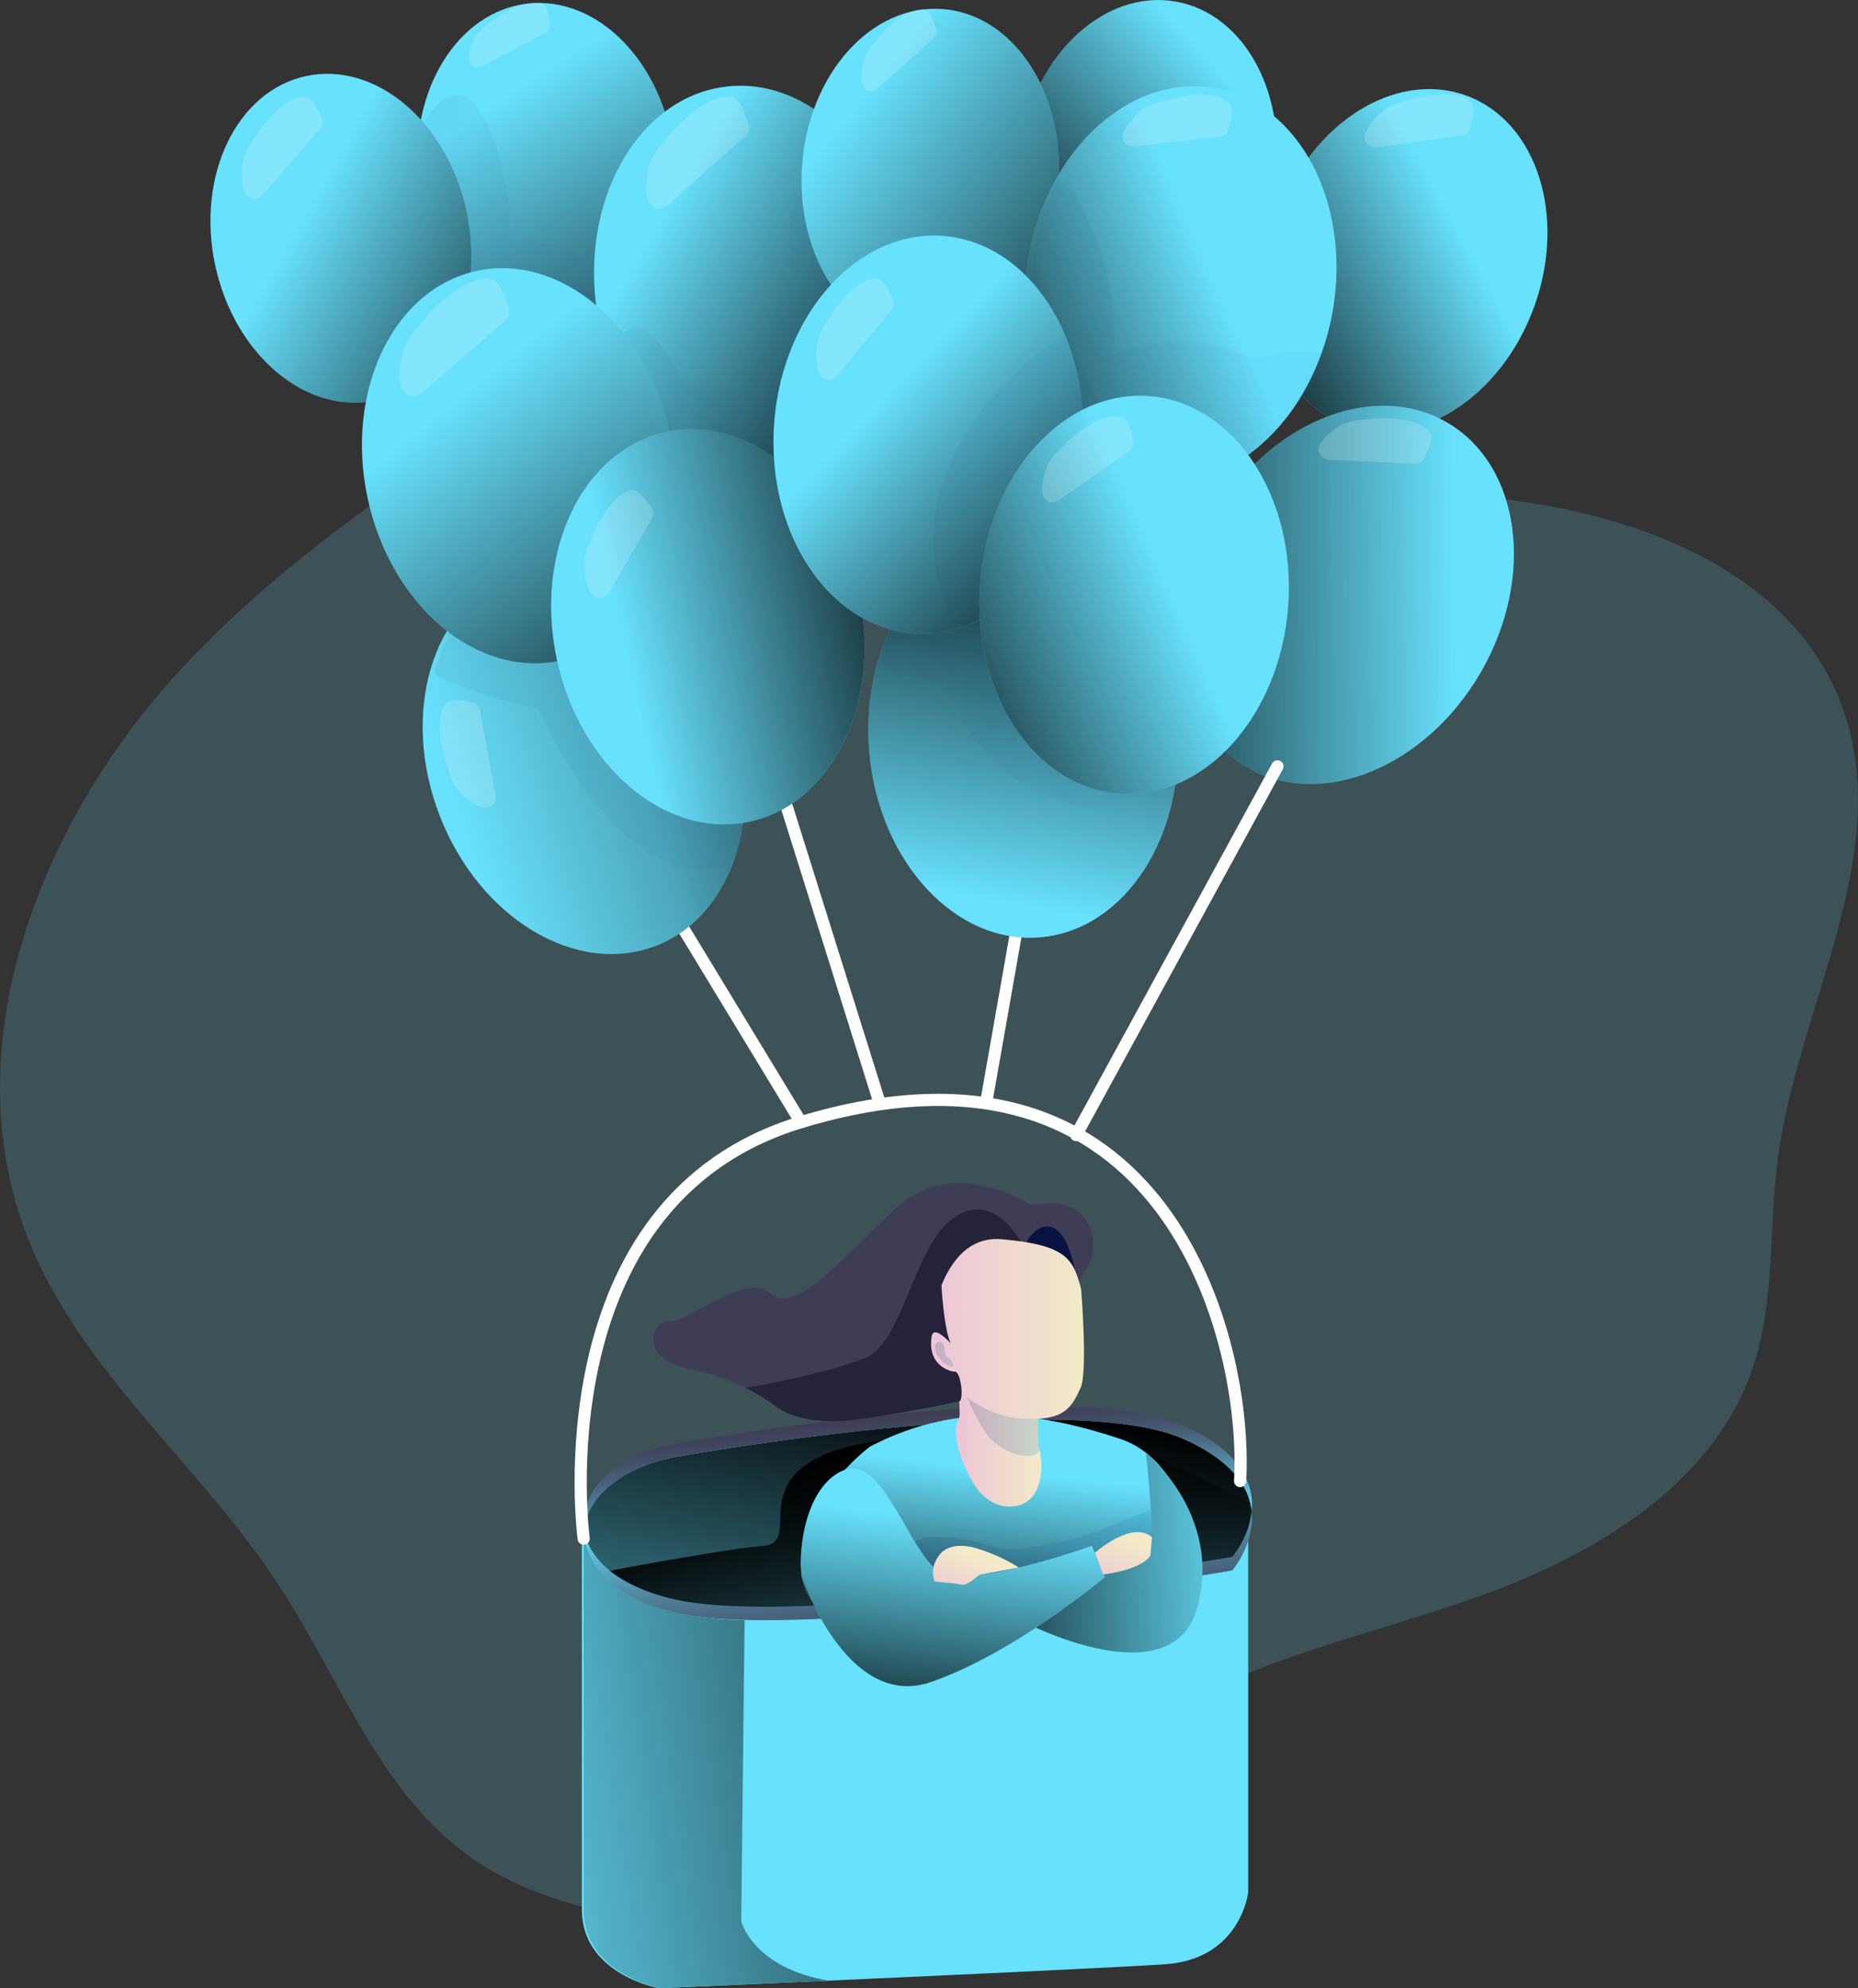 <svg xmlns="http://www.w3.org/2000/svg" xmlns:xlink="http://www.w3.org/1999/xlink" id="Layer_1" data-name="Layer 1" viewBox="0 0 554.6 593.49"><rect x="0" y="0" width="554.6" height="593.49" fill="#333333" stroke="none"/><defs><linearGradient id="linear-gradient" x1="512.91" x2="591.26" y1="114.35" y2="71.54" gradientTransform="translate(454.43 -487.8) rotate(70.05)" gradientUnits="userSpaceOnUse"><stop offset="0"/><stop offset="1" stop-opacity="0"/></linearGradient><linearGradient id="linear-gradient-2" x1="373.72" x2="305.1" y1="137.44" y2="32.16" gradientTransform="translate(8.01 -35.69) rotate(6.49)" xlink:href="#linear-gradient"/><linearGradient id="linear-gradient-3" x1="277.54" x2="337.14" y1="67.91" y2="67.91" gradientUnits="userSpaceOnUse"><stop offset="0" stop-color="#183866"/><stop offset="1" stop-color="#1a7fc1"/></linearGradient><linearGradient id="linear-gradient-4" x1="333.39" x2="245.85" y1="116.87" y2="67.19" gradientTransform="translate(21.08 -52.15) rotate(12.07)" xlink:href="#linear-gradient"/><linearGradient id="linear-gradient-5" x1="428.42" x2="433.52" y1="448.62" y2="497.32" gradientUnits="userSpaceOnUse"><stop offset="0" stop-color="#68e1fd"/><stop offset=".2" stop-color="#5db4cf"/><stop offset=".46" stop-color="#50819b"/><stop offset=".69" stop-color="#475c76"/><stop offset=".87" stop-color="#41455e"/><stop offset=".99" stop-color="#3f3d56"/></linearGradient><linearGradient id="linear-gradient-6" x1="430.1" x2="426.86" y1="462.15" y2="424.22" xlink:href="#linear-gradient-5"/><linearGradient id="linear-gradient-7" x1="436.53" x2="407.49" y1="417.38" y2="577.07" gradientTransform="matrix(1, 0, 0, 1, 0, 0)" xlink:href="#linear-gradient"/><linearGradient id="linear-gradient-8" x1="420.74" x2="450.27" y1="428.89" y2="506.4" gradientTransform="matrix(1, 0, 0, 1, 0, 0)" xlink:href="#linear-gradient"/><linearGradient id="linear-gradient-9" x1="448.66" x2="456.05" y1="502.94" y2="441.64" gradientTransform="matrix(1, 0, 0, 1, 0, 0)" xlink:href="#linear-gradient"/><linearGradient id="linear-gradient-10" x1="426.96" x2="501.16" y1="467.65" y2="467.65" xlink:href="#linear-gradient-3"/><linearGradient id="linear-gradient-11" x1="440.83" x2="466.3" y1="431.69" y2="431.69" gradientUnits="userSpaceOnUse"><stop offset="0" stop-color="#ecc4d7"/><stop offset=".42" stop-color="#efd4d1"/><stop offset="1" stop-color="#f2eac9"/></linearGradient><linearGradient id="linear-gradient-12" x1="444.3" x2="465.76" y1="428.46" y2="428.46" xlink:href="#linear-gradient-3"/><linearGradient id="linear-gradient-13" x1="432.43" x2="479.03" y1="399.21" y2="399.21" xlink:href="#linear-gradient-11"/><linearGradient id="linear-gradient-14" x1="424.4" x2="528.3" y1="471.09" y2="463.7" gradientTransform="matrix(1, 0, 0, 1, 0, 0)" xlink:href="#linear-gradient"/><linearGradient id="linear-gradient-15" x1="431.93" x2="441.49" y1="531.76" y2="456.98" gradientTransform="matrix(1, 0, 0, 1, 0, 0)" xlink:href="#linear-gradient"/><linearGradient id="linear-gradient-16" x1="440.75" x2="448.05" y1="483.28" y2="467.56" xlink:href="#linear-gradient-11"/><linearGradient id="linear-gradient-17" x1="484.71" x2="492.9" y1="479.05" y2="461.43" xlink:href="#linear-gradient-11"/><linearGradient id="linear-gradient-18" x1="426.63" x2="290.92" y1="197.69" y2="242.12" gradientTransform="translate(105.89 -104.12) rotate(21.31)" gradientUnits="userSpaceOnUse"><stop offset="0"/><stop offset=".62" stop-opacity=".26"/><stop offset="1" stop-opacity="0"/></linearGradient><linearGradient id="linear-gradient-19" x1="285.12" x2="379.07" y1="220.2" y2="220.2" xlink:href="#linear-gradient-3"/><linearGradient id="linear-gradient-20" x1="435.71" x2="350.9" y1="120.86" y2="70.77" gradientTransform="translate(12.32 -42.32) rotate(6.49)" xlink:href="#linear-gradient"/><linearGradient id="linear-gradient-21" x1="340.2" x2="410.56" y1="99.02" y2="99.02" xlink:href="#linear-gradient-3"/><linearGradient id="linear-gradient-22" x1="379.84" x2="293.41" y1="228" y2="120.57" gradientTransform="translate(36.45 -61.75) rotate(12.07)" xlink:href="#linear-gradient"/><linearGradient id="linear-gradient-23" x1="439.31" x2="341.57" y1="173.44" y2="195.25" gradientTransform="translate(47.76 -72.49) rotate(12.07)" xlink:href="#linear-gradient"/><linearGradient id="linear-gradient-24" x1="455.8" x2="523.65" y1="89.82" y2="28.43" gradientTransform="translate(464.15 -447.69) rotate(80.2)" xlink:href="#linear-gradient"/><linearGradient id="linear-gradient-25" x1="510.37" x2="409.4" y1="115.1" y2="35.94" gradientTransform="translate(455.72 -381.44) rotate(85.78)" xlink:href="#linear-gradient"/><linearGradient id="linear-gradient-26" x1="474.16" x2="452.35" y1="147.79" y2="271.38" gradientTransform="translate(21.25 -39.42) rotate(5.01)" xlink:href="#linear-gradient"/><linearGradient id="linear-gradient-27" x1="418.41" x2="500.15" y1="206.46" y2="206.46" xlink:href="#linear-gradient-3"/><linearGradient id="linear-gradient-28" x1="465.63" x2="590.02" y1="181.29" y2="179.67" gradientTransform="translate(434.75 -392.83) rotate(60)" xlink:href="#linear-gradient"/><linearGradient id="linear-gradient-29" x1="424.92" x2="517.01" y1="123.8" y2="83.41" gradientTransform="matrix(1, 0, 0, 1, 0, 0)" xlink:href="#linear-gradient"/><linearGradient id="linear-gradient-30" x1="463.1" x2="550.83" y1="100.92" y2="100.92" xlink:href="#linear-gradient-3"/><linearGradient id="linear-gradient-31" x1="492.88" x2="420.18" y1="189.25" y2="120.59" gradientTransform="matrix(1, 0, 0, 1, 0, 0)" xlink:href="#linear-gradient"/><linearGradient id="linear-gradient-32" x1="434.13" x2="480.55" y1="145.03" y2="145.03" xlink:href="#linear-gradient-3"/><linearGradient id="linear-gradient-33" x1="411.85" x2="503.93" y1="216.14" y2="175.75" gradientTransform="translate(637.26 -325.87) rotate(85.78)" xlink:href="#linear-gradient"/><linearGradient id="linear-gradient-34" x1="434.55" x2="440.04" y1="406.8" y2="406.8" xlink:href="#linear-gradient-3"/><linearGradient id="linear-gradient-35" x1="503.98" x2="280.69" y1="505.92" y2="539.79" gradientTransform="matrix(1, 0, 0, 1, 0, 0)" xlink:href="#linear-gradient"/></defs><title>33. Baloon</title><path fill="#68e1fd" d="M209.15,202.64c-41.94,45.5-68.09,112.55-45.15,170,15.77,39.51,51.31,67.34,74.61,102.94,18.52,28.3,30.4,62.82,58.28,82C310.65,567,327.08,571.7,343.43,575c27.75,5.67,57.64,7.62,83.46-4C453,559.28,471.4,535.36,495,519.17c30.28-20.75,67.52-27.85,102.1-40.2s69.86-33.42,81.57-68.21c6.69-19.88,4.7-41.51,7.46-62.3,6-45.29,34.54-90.38,19.71-133.59-15.94-46.46-73-63.23-122.1-65s-102.15,3.84-143.5-22.66c-13.16-8.43-24.39-19.77-38.16-27.18-37.17-20-66,6.12-95.87,25.83C271.76,148.67,237.31,172.09,209.15,202.64Z" opacity=".18" transform="translate(-155.47 -2.52)"/><ellipse cx="575.22" cy="80.3" fill="#68e1fd" rx="52.41" ry="40.62" transform="translate(147.99 591.08) rotate(-70.05)"/><ellipse cx="575.22" cy="80.3" fill="url(#linear-gradient)" rx="52.41" ry="40.62" transform="translate(147.99 591.08) rotate(-70.05)"/><ellipse cx="318.53" cy="52.76" fill="#68e1fd" rx="38.37" ry="49.51" transform="translate(-159.4 33.85) rotate(-6.49)"/><ellipse cx="318.53" cy="52.76" fill="url(#linear-gradient-2)" rx="38.37" ry="49.51" transform="translate(-159.4 33.85) rotate(-6.49)"/><path fill="url(#linear-gradient-3)" d="M307.54,66.66c0,2.64,0,5.82,2.32,7.15a7.3,7.3,0,0,0,3.47.7c6.41.29,13.07,1.71,18,5.83s7.51,11.51,4.6,17.23-10.25,8-16.66,7.24c-8.27-.94-15.56-5.65-22.51-10.23-4.09-2.7-8.25-5.46-11.29-9.3-9.56-12.09-11-36.78-1.33-49.32C298.83,16.93,307.47,56.75,307.54,66.66Z" opacity=".06" transform="translate(-155.47 -2.52)"/><ellipse cx="257.22" cy="73.64" fill="#68e1fd" rx="38.37" ry="49.51" transform="translate(-165.19 52.89) rotate(-12.07)"/><ellipse cx="257.22" cy="73.64" fill="url(#linear-gradient-4)" rx="38.37" ry="49.51" transform="translate(-165.19 52.89) rotate(-12.07)"/><path fill="#68e1fd" d="M528.05,451V567.4s-2.25,19.92-24.8,21.46c-13.12.88-62.19,3.16-100.89,4.9C374.59,595,352.15,596,352.15,596s-23-4.08-23-23.49l0-112.66h.09l2.48-.12Z" transform="translate(-155.47 -2.52)"/><path fill="url(#linear-gradient-5)" d="M523.3,471.3s-128.7,22.06-167.53,12.41c-19.36-4.8-27.26-15.1-26-24.86s11.84-19.11,29.36-21.75c0,0,114.85-20.54,149.64-5,14.66,6.54,19.54,14.54,20.29,21.59C530.08,463.38,523.3,471.3,523.3,471.3Z" transform="translate(-155.47 -2.52)"/><path fill="url(#linear-gradient-6)" d="M529.08,453.69c-.75-7.05-5.63-15.05-20.29-21.59-34.79-15.54-149.64,5-149.64,5-17.52,2.64-28.08,11.92-29.36,21.75-1.45-11.19,9.47-22.76,29.36-25.75,0,0,114.85-20.54,149.64-5C526.31,435.92,529.87,445.8,529.08,453.69Z" transform="translate(-155.47 -2.52)"/><path fill="#3f3d56" d="M475.45,391.22a13.82,13.82,0,0,1-1.14,2.95c-5.74,11.12-27.52,25.61-27.52,25.61s-20.07,4.46-36.12,6.51-23.1-3.61-23.1-3.61a55.08,55.08,0,0,0-9.85-6l-.05,0a66.53,66.53,0,0,0-16.32-5.5c-16-3.14-11.24-14.91-5.79-14.31s22.21-14.92,29.64-8.43,19.75-8.18,37.27-24.93,40.63-1.27,40.63-1.27l6-.47a11.69,11.69,0,0,1,12.66,11.58c0,2.93-.56,5.67-1.66,7.32A33.11,33.11,0,0,0,475.45,391.22Z" transform="translate(-155.47 -2.52)"/><path fill="#091240" d="M461.83,373.31s3.3-6.26,8-4.31,6.5,12.79,6.5,12.79Z" transform="translate(-155.47 -2.52)"/><path fill="#25233a" d="M475.45,391.22l-1.14,2.95c-5.74,11.12-27.52,25.61-27.52,25.61s-20.07,4.46-36.12,6.51-23.1-3.61-23.1-3.61a55.08,55.08,0,0,0-9.85-6c1.53.35,24.47-4.39,35.81-8.68s14.58-33.21,26.35-41.76,19.73,6.1,19.73,6.1Z" transform="translate(-155.47 -2.52)"/><path fill="#68e1fd" d="M529.08,453.69a23.08,23.08,0,0,1-.94,4.51,28.36,28.36,0,0,1-4.84,9.1s-128.7,22.06-167.53,12.41c-8-2-14-4.9-18.26-8.32-4.65-3.75-7.16-8.12-7.72-12.54,1.28-9.83,11.84-19.11,29.36-21.75,0,0,114.85-20.54,149.64-5C523.45,438.64,528.33,446.64,529.08,453.69Z" transform="translate(-155.47 -2.52)"/><path fill="url(#linear-gradient-7)" d="M529.08,453.69a23.08,23.08,0,0,1-.94,4.51,28.36,28.36,0,0,1-4.84,9.1s-128.7,22.06-167.53,12.41c-8-2-14-4.9-18.26-8.32-4.65-3.75-7.16-8.12-7.72-12.54,1.28-9.83,11.84-19.11,29.36-21.75,0,0,114.85-20.54,149.64-5C523.45,438.64,528.33,446.64,529.08,453.69Z" transform="translate(-155.47 -2.52)"/><path fill="url(#linear-gradient-8)" d="M528.59,451l-.45,7.19a28.36,28.36,0,0,1-4.84,9.1s-128.7,22.06-167.53,12.41c-8-2-14-4.9-18.26-8.32.75-.15,34.53-6.47,45.9-7.45s-4.27-18.47,19.53-27.76S489.76,432,489.76,432Z" transform="translate(-155.47 -2.52)"/><path fill="#68e1fd" d="M415.16,434.32s-23.35,17.39-20.36,38.87,46.45,19,69.34,9c0,0,31.13,8.63,41.66,0s5.75-43-16.05-50.19S442.66,420,415.16,434.32Z" transform="translate(-155.47 -2.52)"/><path fill="url(#linear-gradient-9)" d="M415.16,434.32s-23.35,17.39-20.36,38.87,46.45,19,69.34,9c0,0,31.13,8.63,41.66,0s5.75-43-16.05-50.19S442.66,420,415.16,434.32Z" transform="translate(-155.47 -2.52)"/><path fill="url(#linear-gradient-10)" d="M499,453.11s-17.92,7.31-21.16,8.26-21.12,4.89-24.27,3.44-19.56-5.94-25-2,4.47,19.3,4.47,19.3l42.4.09L501.16,479Z" opacity=".19" transform="translate(-155.47 -2.52)"/><path fill="url(#linear-gradient-11)" d="M466.27,441.27c-.27,4.75-2.15,10.05-7.85,10.84-8.52,1.19-12.77-7.49-12.77-7.49s-7.33-12.44-3.91-18.85c.71-1.35-1.1-13.46.5-14.19,6-2.78,19.61,9.26,21.6,9.53.5.07.84.49,1.06,1.16.88,2.69-.11,9.42.84,13A20.66,20.66,0,0,1,466.27,441.27Z" transform="translate(-155.47 -2.52)"/><path fill="url(#linear-gradient-12)" d="M452.85,433.55c-4.49-3.17-8.55-13.77-8.55-13.77l20.6,2.49c.88,2.69-.11,9.42.84,13C466.13,436.71,461.06,439.35,452.85,433.55Z" opacity=".19" transform="translate(-155.47 -2.52)"/><path fill="url(#linear-gradient-13)" d="M478.17,387.23s2.05,24.86-.17,29.63c-2.65,5.71-4.85,10.25-18.4,9-17.23-1.58-26.8-18.67-27.14-20s1.9-35.13,21.93-33.43S475.79,378.71,478.17,387.23Z" transform="translate(-155.47 -2.52)"/><path fill="#68e1fd" d="M497.53,436.19s22.79,18.28,15.38,46-51.85,4.48-51.85,4.48l18.39-13.36s17.88-2.13,19.41-6.52S497.53,436.19,497.53,436.19Z" transform="translate(-155.47 -2.52)"/><path fill="url(#linear-gradient-14)" d="M497.53,436.19s22.79,18.28,15.38,46-51.85,4.48-51.85,4.48l18.39-13.36s17.88-2.13,19.41-6.52S497.53,436.19,497.53,436.19Z" transform="translate(-155.47 -2.52)"/><path fill="#68e1fd" d="M394.8,473.19s13.46,40.23,38.71,31.37,51.73-31.24,51.73-31.24l-3.83-9.38s-37.19,13.43-45.93,7.44S418.93,437,407.67,441.24,393.51,464,394.8,473.19Z" transform="translate(-155.47 -2.52)"/><path fill="url(#linear-gradient-15)" d="M394.8,473.19s13.46,40.23,38.71,31.37,51.73-31.24,51.73-31.24l-3.83-9.38s-37.19,13.43-45.93,7.44S418.93,437,407.67,441.24,393.51,464,394.8,473.19Z" transform="translate(-155.47 -2.52)"/><path fill="url(#linear-gradient-16)" d="M436.45,466s3-3.49,10.3-1.36a51.76,51.76,0,0,1,12.85,5.79s-11.2,2.1-11.66,2.16-3.74,3.51-5.7,2.93-7.58-.67-7.75-1S432.62,470.17,436.45,466Z" transform="translate(-155.47 -2.52)"/><path fill="url(#linear-gradient-17)" d="M482.32,466s11.06-9.83,17-4.62l-.45,5.43s-1.68,4-14.13,5.7Z" transform="translate(-155.47 -2.52)"/><line x1="239.06" x2="203.41" y1="334.98" y2="276.26" fill="none" stroke="#fff" stroke-linecap="round" stroke-miterlimit="10" stroke-width="3.63"/><line x1="294.55" x2="304.13" y1="328.09" y2="273.68" fill="none" stroke="#fff" stroke-linecap="round" stroke-miterlimit="10" stroke-width="3.63"/><line x1="262.21" x2="233.29" y1="328.09" y2="235.87" fill="none" stroke="#fff" stroke-linecap="round" stroke-miterlimit="10" stroke-width="3.63"/><ellipse cx="329.73" cy="229.42" fill="#68e1fd" rx="46.11" ry="59.49" transform="translate(-216.3 132.97) rotate(-21.31)"/><ellipse cx="329.73" cy="229.42" fill="url(#linear-gradient-18)" rx="46.11" ry="59.49" transform="translate(-216.3 132.97) rotate(-21.31)"/><path fill="url(#linear-gradient-19)" d="M290.69,189.05s-4.9,10.91-5.56,14,31,11.21,31,11.21,24.76,57.22,57.59,46.49c0,0,3.81-4.84,5.3-14.43s-55.55-68.07-55.55-68.07Z" opacity=".06" transform="translate(-155.47 -2.52)"/><ellipse cx="379.1" cy="87.43" fill="#68e1fd" rx="46.11" ry="59.49" transform="translate(-162.93 40.92) rotate(-6.49)"/><ellipse cx="379.1" cy="87.43" fill="url(#linear-gradient-20)" rx="46.11" ry="59.49" transform="translate(-162.93 40.92) rotate(-6.49)"/><path fill="url(#linear-gradient-21)" d="M358.71,114.86a4.67,4.67,0,0,0,1.62,1.79,4.83,4.83,0,0,0,1.6.4l14.22,1.76c-.78-9.51,5.4-18.07,11.61-25.31,1.63-1.89,3.34-3.89,3.84-6.34a14.26,14.26,0,0,0,0-4.47c-.6-5.88-1-11.94.58-17.63s5.73-11,11.46-12.5l4.81,18.18a52,52,0,0,1,2.1,11.3A49.8,49.8,0,0,1,409,94.4q-5,23.1-11.78,45.78A8.1,8.1,0,0,1,395,144.3c-1.41,1.16-3.39,1.23-5.21,1.16-11-.42-21.66-4.06-32.1-7.66-3-1.05-6.17-2.17-8.39-4.47a19,19,0,0,1-3.77-7.05c-1.77-5-8.61-20.49-3.42-24.67C348.78,96.24,356.16,110.71,358.71,114.86Z" opacity=".06" transform="translate(-155.47 -2.52)"/><ellipse cx="310.29" cy="141.55" fill="#68e1fd" rx="46.11" ry="59.49" transform="translate(-178.21 65.49) rotate(-12.07)"/><ellipse cx="310.29" cy="141.55" fill="url(#linear-gradient-22)" rx="46.11" ry="59.49" transform="translate(-178.21 65.49) rotate(-12.07)"/><ellipse cx="366.76" cy="189.63" fill="#68e1fd" rx="46.11" ry="59.49" transform="translate(-187.02 78.36) rotate(-12.07)"/><ellipse cx="366.76" cy="189.63" fill="url(#linear-gradient-23)" rx="46.11" ry="59.49" transform="translate(-187.02 78.36) rotate(-12.07)"/><ellipse cx="497.89" cy="51.74" fill="#68e1fd" rx="49.51" ry="38.37" transform="translate(206.7 531.05) rotate(-80.2)"/><ellipse cx="497.89" cy="51.74" fill="url(#linear-gradient-24)" rx="49.51" ry="38.37" transform="translate(206.7 531.05) rotate(-80.2)"/><ellipse cx="433.18" cy="54.59" fill="#68e1fd" rx="49.51" ry="38.37" transform="translate(191.36 480.06) rotate(-85.78)"/><ellipse cx="433.18" cy="54.59" fill="url(#linear-gradient-25)" rx="49.51" ry="38.37" transform="translate(191.36 480.06) rotate(-85.78)"/><ellipse cx="460.89" cy="223.02" fill="#68e1fd" rx="46.11" ry="59.49" transform="translate(-173.2 38.61) rotate(-5.01)"/><ellipse cx="460.89" cy="223.02" fill="url(#linear-gradient-26)" rx="46.11" ry="59.49" transform="translate(-173.2 38.61) rotate(-5.01)"/><path fill="url(#linear-gradient-27)" d="M437.65,205.15a52.81,52.81,0,0,0,37.52,37.46,25.49,25.49,0,0,0,11.76.62A17.41,17.41,0,0,0,500.1,228c.42-5.86-2.18-11.45-4.73-16.74-3.1-6.42-6.2-12.84-9.83-19-3.27-5.53-7-10.88-11.84-15.12s-10.86-7.33-17.27-7.8c-8.9-.65-17.36,3.7-24.81,8.61a32.36,32.36,0,0,0-6,4.79c-3.06,3.3-9,13.62-6.68,18.13C421,204.87,438,206.56,437.65,205.15Z" opacity=".06" transform="translate(-155.47 -2.52)"/><ellipse cx="557.58" cy="180.09" fill="#68e1fd" rx="59.49" ry="46.11" transform="translate(-32.65 570.41) rotate(-60)"/><ellipse cx="557.58" cy="180.09" fill="url(#linear-gradient-28)" rx="59.49" ry="46.11" transform="translate(-32.65 570.41) rotate(-60)"/><path fill="#68e1fd" d="M553.29,95.27A75.24,75.24,0,0,1,549,110.43c-9.54,24-30.34,39.23-51.29,35.61-25.09-4.33-40.9-34.08-35.31-66.46a74.8,74.8,0,0,1,6.72-20.68C479.51,38.14,498.68,25.47,518,28.81,543.07,33.15,558.88,62.9,553.29,95.27Z" transform="translate(-155.47 -2.52)"/><path fill="url(#linear-gradient-29)" d="M553.29,95.27A75.24,75.24,0,0,1,549,110.43c-9.54,24-30.34,39.23-51.29,35.61-25.09-4.33-40.9-34.08-35.31-66.46a74.8,74.8,0,0,1,6.72-20.68C479.51,38.14,498.68,25.47,518,28.81,543.07,33.15,558.88,62.9,553.29,95.27Z" transform="translate(-155.47 -2.52)"/><path fill="url(#linear-gradient-30)" d="M550.83,108.62c-9.54,24-30.34,39.23-51.29,35.61-25.09-4.33-40.9-34.08-35.31-66.46A74.8,74.8,0,0,1,471,57.09c4.94-.31,7.72,8,9.54,11.89a79,79,0,0,1,7.27,39.17,52.21,52.21,0,0,1,38.16-.2,15.14,15.14,0,0,0,5.22,1.45,17.29,17.29,0,0,0,4.51-.91A28.85,28.85,0,0,1,550.83,108.62Z" opacity=".06" transform="translate(-155.47 -2.52)"/><path fill="#68e1fd" d="M478.53,135.67c-2.1,28.38-19.3,51-40.37,55.28a36.6,36.6,0,0,1-10,.65c-25.4-1.88-44-30-41.61-62.72s25-57.8,50.36-55.93c16.14,1.19,29.54,13,36.55,29.78h0a69.49,69.49,0,0,1,5.1,22.22A75.14,75.14,0,0,1,478.53,135.67Z" transform="translate(-155.47 -2.52)"/><path fill="url(#linear-gradient-31)" d="M478.53,135.67c-2.1,28.38-19.3,51-40.37,55.28a36.6,36.6,0,0,1-10,.65c-25.4-1.88-44-30-41.61-62.72s25-57.8,50.36-55.93c16.14,1.19,29.54,13,36.55,29.78h0a69.49,69.49,0,0,1,5.1,22.22A75.14,75.14,0,0,1,478.53,135.67Z" transform="translate(-155.47 -2.52)"/><path fill="url(#linear-gradient-32)" d="M480.34,133.86c-2.11,28.38-19.3,51-40.37,55.28-24.34-53.25,35.31-88.22,35.31-88.22h0l5.1,22.22A75.14,75.14,0,0,1,480.34,133.86Z" opacity=".06" transform="translate(-155.47 -2.52)"/><ellipse cx="494.04" cy="180.09" fill="#68e1fd" rx="59.49" ry="46.11" transform="translate(122.58 657.01) rotate(-85.78)"/><ellipse cx="494.04" cy="180.09" fill="url(#linear-gradient-33)" rx="59.49" ry="46.11" transform="translate(122.58 657.01) rotate(-85.78)"/><path fill="#25233a" d="M436.44,385.56s.69,13.42,2.78,17.93c0,0-5.08-5.74-5.66-2-1.43,9.22,6.47,10.55,6.72,10.47,2-.57,3,8.55,1.51,8.85-3.62.74-10.51,2.08-10.51,2.08l-3.68-11.77Z" transform="translate(-155.47 -2.52)"/><path fill="url(#linear-gradient-34)" d="M439.09,408.09s-1.53-.22-1.62-2.39-.81-2.53-1.57-2.65-2.36,1.5-.42,4.31,4.38,3.58,4.55,3S439.09,408.09,439.09,408.09Z" opacity=".19" transform="translate(-155.47 -2.52)"/><line x1="321.23" x2="381.31" y1="338.81" y2="228.76" fill="none" stroke="#fff" stroke-linecap="round" stroke-miterlimit="10" stroke-width="3.63"/><path fill="#68e1fd" d="M402.9,593.76C375.13,595,352.69,596,352.69,596s-23.05-4.08-23-23.49l0-112.66h.09c.16,4.79,3.44,25.39,47.94,26.31l-1,89.92S380.31,590,402.9,593.76Z" transform="translate(-155.47 -2.52)"/><path fill="url(#linear-gradient-35)" d="M402.9,593.76C375.13,595,352.69,596,352.69,596s-23.05-4.08-23-23.49l0-112.66h.09c.16,4.79,3.44,25.39,47.94,26.31l-1,89.92S380.31,590,402.9,593.76Z" transform="translate(-155.47 -2.52)"/><path fill="none" stroke="#fff" stroke-linecap="round" stroke-miterlimit="10" stroke-width="3.63" d="M329.69,461.8s-13.52-100.59,64.85-124.3c109.25-33.05,133.51,65.55,131.09,107.12" transform="translate(-155.47 -2.52)"/><path fill="#fff" d="M290.42,90a57.17,57.17,0,0,0-9.68,9.49,24.38,24.38,0,0,0-4.57,6.75,23.78,23.78,0,0,0-1.25,6.66,11.68,11.68,0,0,0,.27,4.79,4.13,4.13,0,0,0,3.46,3c1.52.06,2.82-1,4-2l22.9-19.84a5.2,5.2,0,0,0,1.84-2.4,5.17,5.17,0,0,0-.44-3c-.95-2.61-2.21-7.54-5.49-7.73C297.68,85.46,293.35,87.88,290.42,90Z" opacity=".18" transform="translate(-155.47 -2.52)" style="isolation:isolate"/><path fill="#fff" d="M237.54,36a46.13,46.13,0,0,0-6.68,8.7,19.76,19.76,0,0,0-2.9,5.92,19.34,19.34,0,0,0-.25,5.48,9.6,9.6,0,0,0,.76,3.81,3.36,3.36,0,0,0,3.11,2,5,5,0,0,0,2.95-2l16.1-18.49a4.12,4.12,0,0,0,1.2-2.13,4.1,4.1,0,0,0-.69-2.34c-1-2-2.62-5.79-5.27-5.57C242.84,31.59,239.64,34,237.54,36Z" opacity=".18" transform="translate(-155.47 -2.52)" style="isolation:isolate"/><path fill="#fff" d="M309.4,4.65a37.57,37.57,0,0,0-7.66,4.61,16.38,16.38,0,0,0-4,3.63A15.85,15.85,0,0,0,295.94,17a7.65,7.65,0,0,0-.55,3.12,2.7,2.7,0,0,0,1.77,2.42,4.07,4.07,0,0,0,2.85-.67l17.73-9.23a3.4,3.4,0,0,0,1.55-1.26,3.4,3.4,0,0,0,.18-2c-.21-1.82-.27-5.18-2.34-5.8C314.75,2.86,311.6,3.75,309.4,4.65Z" opacity=".18" transform="translate(-155.47 -2.52)" style="isolation:isolate"/><path fill="#fff" d="M362.86,35.55a53.86,53.86,0,0,0-9.06,9.11,23,23,0,0,0-4.24,6.45,22.2,22.2,0,0,0-1.11,6.33,11.17,11.17,0,0,0,.31,4.54,3.92,3.92,0,0,0,3.32,2.75c1.44,0,2.66-1,3.73-1.93l21.46-19.09A4.78,4.78,0,0,0,379,41.42a4.89,4.89,0,0,0-.46-2.82c-.92-2.46-2.18-7.12-5.29-7.26C369.68,31.18,365.6,33.53,362.86,35.55Z" opacity=".18" transform="translate(-155.47 -2.52)" style="isolation:isolate"/><path fill="#fff" d="M336.28,155a45,45,0,0,0-4.8,9.59,19.56,19.56,0,0,0-1.69,6.23,18.8,18.8,0,0,0,.78,5.31,9.33,9.33,0,0,0,1.44,3.52,3.27,3.27,0,0,0,3.35,1.31,4.81,4.81,0,0,0,2.45-2.51l12-20.74a4.08,4.08,0,0,0,.77-2.27,4.16,4.16,0,0,0-1.11-2.12c-1.37-1.71-3.59-5.07-6.09-4.37C340.55,149.76,337.93,152.69,336.28,155Z" opacity=".18" transform="translate(-155.47 -2.52)" style="isolation:isolate"/><path fill="#fff" d="M408.28,90.45A45.81,45.81,0,0,0,402,99.12a19.24,19.24,0,0,0-2.68,5.87,18.93,18.93,0,0,0-.11,5.37,9.48,9.48,0,0,0,.84,3.7,3.29,3.29,0,0,0,3.09,1.85,4.94,4.94,0,0,0,2.84-2.07l15.27-18.49a4.07,4.07,0,0,0,1.12-2.11,4,4,0,0,0-.73-2.27c-1.08-1.91-2.71-5.6-5.29-5.32C413.36,86,410.29,88.43,408.28,90.45Z" opacity=".18" transform="translate(-155.47 -2.52)" style="isolation:isolate"/><path fill="#fff" d="M513.09,30.88a45.47,45.47,0,0,0-10.56,1.88,19.54,19.54,0,0,0-6,2.37,19,19,0,0,0-3.79,3.8,9.22,9.22,0,0,0-2,3.25,3.27,3.27,0,0,0,.94,3.47,4.83,4.83,0,0,0,3.48.47L519,43.38a4.08,4.08,0,0,0,2.28-.74,4.07,4.07,0,0,0,1-2.15c.55-2.13,1.92-5.91-.13-7.5C519.85,31.17,515.94,30.82,513.09,30.88Z" opacity=".18" transform="translate(-155.47 -2.52)" style="isolation:isolate"/><path fill="#fff" d="M480.88,129.26A45.27,45.27,0,0,0,472.5,136a19.39,19.39,0,0,0-4.15,4.94,18.75,18.75,0,0,0-1.52,5.15,9.17,9.17,0,0,0-.17,3.79,3.24,3.24,0,0,0,2.48,2.6,4.87,4.87,0,0,0,3.29-1.24l19.62-13.78a4,4,0,0,0,1.65-1.73,4.08,4.08,0,0,0-.11-2.39c-.53-2.13-1.13-6.11-3.69-6.53C487,126.29,483.35,127.84,480.88,129.26Z" opacity=".18" transform="translate(-155.47 -2.52)" style="isolation:isolate"/><path fill="#fff" d="M573.25,127.64a45.25,45.25,0,0,0-10.72.16,19.33,19.33,0,0,0-6.31,1.38,18.77,18.77,0,0,0-4.35,3.13,9.22,9.22,0,0,0-2.46,2.9,3.27,3.27,0,0,0,.38,3.58,4.82,4.82,0,0,0,3.36,1l24,1.12a3.07,3.07,0,0,0,3.74-2.33c.88-2,2.84-5.52,1.07-7.42C579.88,129,576.07,128,573.25,127.64Z" opacity=".18" transform="translate(-155.47 -2.52)" style="isolation:isolate"/><path fill="#fff" d="M286.82,222a45,45,0,0,0,2.55,10.42,14.52,14.52,0,0,0,6.77,9.39,9.12,9.12,0,0,0,3.37,1.74,3.28,3.28,0,0,0,3.41-1.16,4.83,4.83,0,0,0,.24-3.5q-2.12-11.81-4.24-23.6a4.1,4.1,0,0,0-.89-2.22,4,4,0,0,0-2.21-.91c-2.16-.41-6-1.54-7.47.61C286.68,215.27,286.58,219.2,286.82,222Z" opacity=".18" transform="translate(-155.47 -2.52)" style="isolation:isolate"/><path fill="#fff" d="M585,30.65a45.24,45.24,0,0,0-10.51,2.15,19.42,19.42,0,0,0-5.94,2.52,19,19,0,0,0-3.69,3.9,9.3,9.3,0,0,0-1.88,3.3A3.25,3.25,0,0,0,564,46a4.93,4.93,0,0,0,3.5.39L591.25,43a4.09,4.09,0,0,0,2.25-.8,4.06,4.06,0,0,0,1-2.18c.49-2.14,1.77-6-.32-7.49C591.76,30.76,587.84,30.51,585,30.65Z" opacity=".18" transform="translate(-155.47 -2.52)" style="isolation:isolate"/><path fill="#fff" d="M423.27,8.39a39.42,39.42,0,0,0-6.63,6.66,16.88,16.88,0,0,0-3.11,4.72,16.79,16.79,0,0,0-.81,4.63,8,8,0,0,0,.24,3.32,2.83,2.83,0,0,0,2.42,2,4.22,4.22,0,0,0,2.73-1.41l15.7-14a3.58,3.58,0,0,0,1.26-1.68,3.56,3.56,0,0,0-.34-2.06c-.68-1.8-1.6-5.21-3.87-5.31C428.26,5.19,425.27,6.91,423.27,8.39Z" opacity=".18" transform="translate(-155.47 -2.52)" style="isolation:isolate"/></svg>